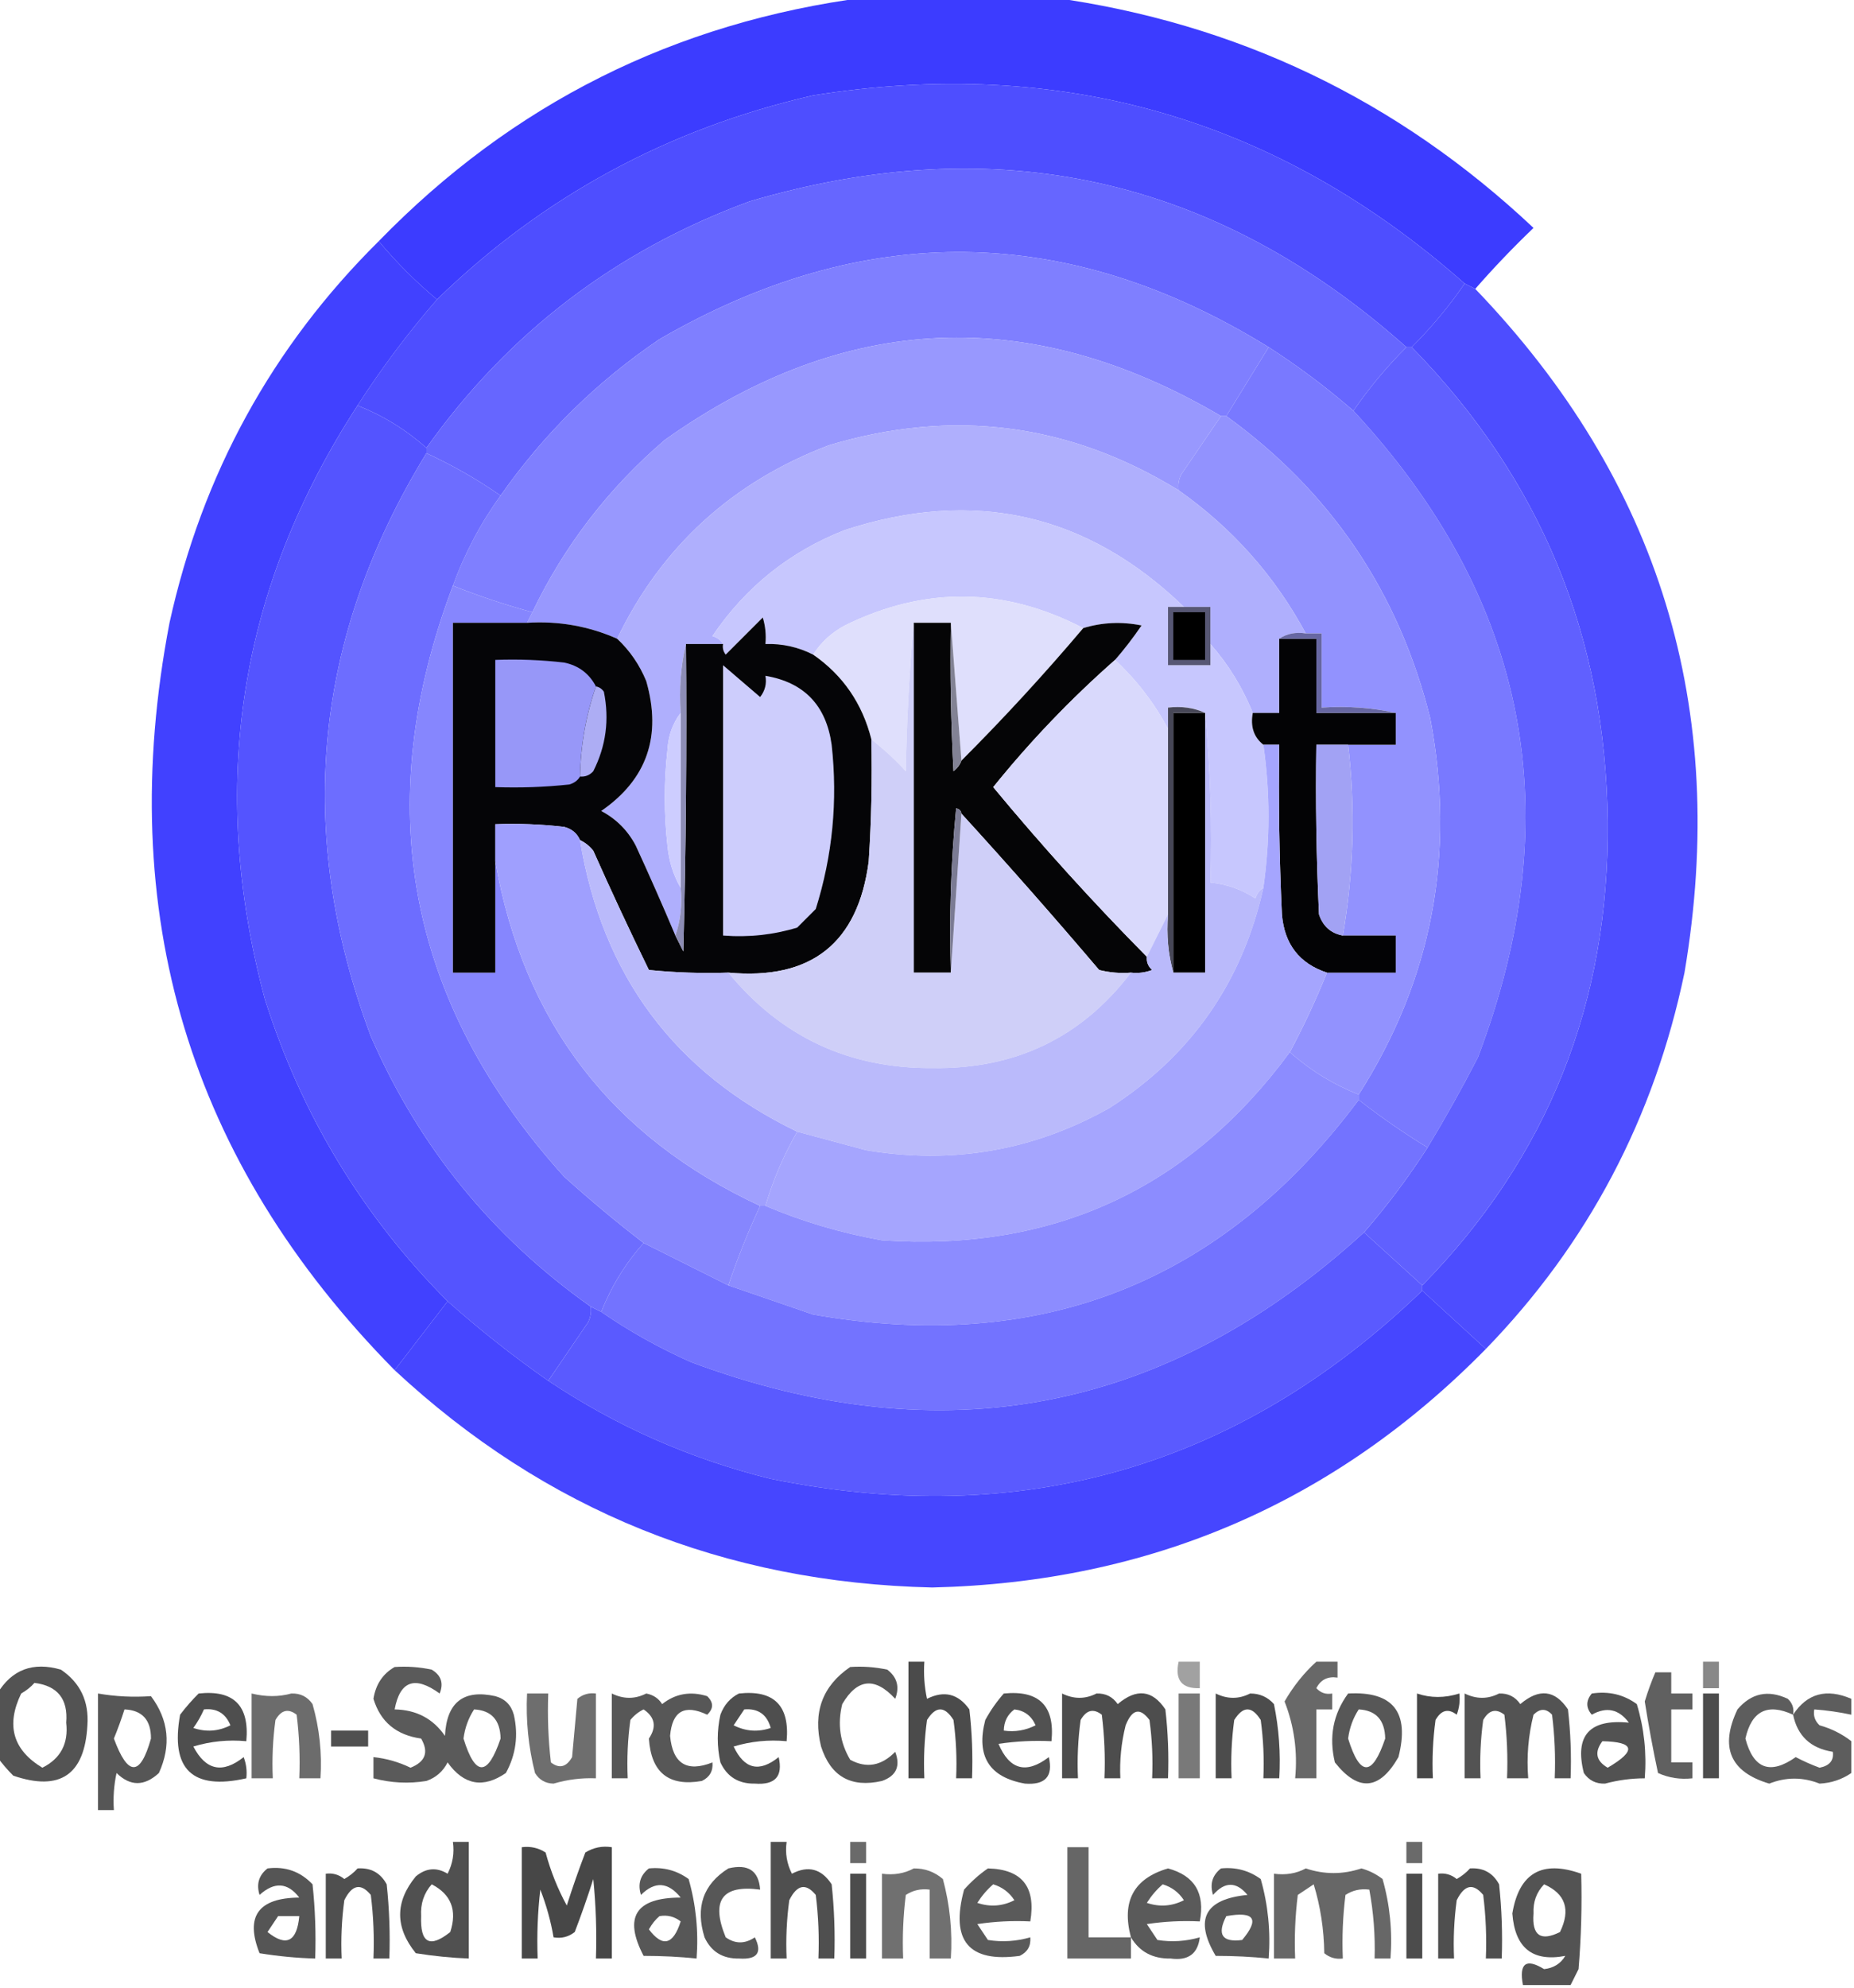 <?xml version="1.0" encoding="UTF-8"?>
<!DOCTYPE svg PUBLIC "-//W3C//DTD SVG 1.1//EN" "http://www.w3.org/Graphics/SVG/1.1/DTD/svg11.dtd">
<svg xmlns="http://www.w3.org/2000/svg" version="1.1" width="350px" height="375px" style="shape-rendering:geometricPrecision; text-rendering:geometricPrecision; image-rendering:optimizeQuality; fill-rule:evenodd; clip-rule:evenodd" xmlns:xlink="http://www.w3.org/1999/xlink">
<g><path style="opacity:0.962" fill="#3535ff" d="M 163.5,-0.5 C 175.167,-0.5 186.833,-0.5 198.5,-0.5C 233.462,4.314 263.795,18.814 289.5,43C 285.63,46.702 281.963,50.536 278.5,54.5C 277.833,54.167 277.167,53.833 276.5,53.5C 241.25,22.368 200.25,10.534 153.5,18C 126.119,24.267 102.452,37.1 82.5,56.5C 78.5,53.167 74.833,49.5 71.5,45.5C 96.768,19.532 127.435,4.199 163.5,-0.5 Z"/></g>
<g><path style="opacity:1" fill="#4e4eff" d="M 276.5,53.5 C 273.566,57.773 270.233,61.773 266.5,65.5C 266.167,65.5 265.833,65.5 265.5,65.5C 229.478,33.41 188.144,24.244 141.5,38C 116.299,47.251 95.965,62.751 80.5,84.5C 76.641,81.07 72.307,78.403 67.5,76.5C 72.013,69.475 77.013,62.809 82.5,56.5C 102.452,37.1 126.119,24.267 153.5,18C 200.25,10.534 241.25,22.368 276.5,53.5 Z"/></g>
<g><path style="opacity:1" fill="#6666ff" d="M 265.5,65.5 C 261.767,69.227 258.434,73.227 255.5,77.5C 250.45,73.115 245.116,69.115 239.5,65.5C 201.559,42.077 163.225,41.577 124.5,64C 112.667,72 102.667,81.833 94.5,93.5C 90.091,90.433 85.424,87.767 80.5,85.5C 80.5,85.167 80.5,84.833 80.5,84.5C 95.965,62.751 116.299,47.251 141.5,38C 188.144,24.244 229.478,33.41 265.5,65.5 Z"/></g>
<g><path style="opacity:0.962" fill="#3b3bff" d="M 71.5,45.5 C 74.833,49.5 78.5,53.167 82.5,56.5C 77.013,62.809 72.013,69.475 67.5,76.5C 45.07,110.989 39.236,148.323 50,188.5C 56.923,210.358 68.423,229.358 84.5,245.5C 81.167,249.833 77.833,254.167 74.5,258.5C 35.684,219.197 21.517,172.197 32,117.5C 38.182,89.453 51.349,65.453 71.5,45.5 Z"/></g>
<g><path style="opacity:1" fill="#7f7fff" d="M 239.5,65.5 C 236.806,69.851 234.14,74.184 231.5,78.5C 231.167,78.5 230.833,78.5 230.5,78.5C 194.516,57.36 159.516,58.86 125.5,83C 114.868,92.112 106.535,102.945 100.5,115.5C 95.411,114.123 90.411,112.457 85.5,110.5C 87.723,104.385 90.723,98.719 94.5,93.5C 102.667,81.833 112.667,72 124.5,64C 163.225,41.577 201.559,42.077 239.5,65.5 Z"/></g>
<g><path style="opacity:0.964" fill="#4747ff" d="M 276.5,53.5 C 277.167,53.833 277.833,54.167 278.5,54.5C 313.274,90.67 326.441,133.67 318,183.5C 312.272,210.966 299.772,234.633 280.5,254.5C 276.5,250.833 272.5,247.167 268.5,243.5C 268.5,243.167 268.5,242.833 268.5,242.5C 292.17,218.36 303.836,189.194 303.5,155C 303.119,120.09 290.786,90.257 266.5,65.5C 270.233,61.773 273.566,57.773 276.5,53.5 Z"/></g>
<g><path style="opacity:1" fill="#9898fe" d="M 230.5,78.5 C 228.01,82.138 225.51,85.805 223,89.5C 222.517,90.448 222.351,91.448 222.5,92.5C 201.855,79.834 179.855,77.001 156.5,84C 138.244,90.931 124.911,103.098 116.5,120.5C 111.107,118.121 105.44,117.121 99.5,117.5C 99.833,116.833 100.167,116.167 100.5,115.5C 106.535,102.945 114.868,92.112 125.5,83C 159.516,58.86 194.516,57.36 230.5,78.5 Z"/></g>
<g><path style="opacity:1" fill="#7979ff" d="M 239.5,65.5 C 245.116,69.115 250.45,73.115 255.5,77.5C 288.546,113.109 296.379,153.775 279,199.5C 276.006,205.311 272.839,210.978 269.5,216.5C 264.992,213.747 260.659,210.747 256.5,207.5C 256.5,207.167 256.5,206.833 256.5,206.5C 270.35,184.781 274.85,161.114 270,135.5C 264.063,111.749 251.23,92.749 231.5,78.5C 234.14,74.184 236.806,69.851 239.5,65.5 Z"/></g>
<g><path style="opacity:1" fill="#6060ff" d="M 265.5,65.5 C 265.833,65.5 266.167,65.5 266.5,65.5C 290.786,90.257 303.119,120.09 303.5,155C 303.836,189.194 292.17,218.36 268.5,242.5C 264.833,239.167 261.167,235.833 257.5,232.5C 261.885,227.45 265.885,222.116 269.5,216.5C 272.839,210.978 276.006,205.311 279,199.5C 296.379,153.775 288.546,113.109 255.5,77.5C 258.434,73.227 261.767,69.227 265.5,65.5 Z"/></g>
<g><path style="opacity:1" fill="#5454ff" d="M 67.5,76.5 C 72.307,78.403 76.641,81.07 80.5,84.5C 80.5,84.833 80.5,85.167 80.5,85.5C 59.128,120.353 55.628,157.02 70,195.5C 79.096,216.361 92.93,233.361 111.5,246.5C 111.649,247.552 111.483,248.552 111,249.5C 108.49,253.195 105.99,256.862 103.5,260.5C 96.879,255.881 90.546,250.881 84.5,245.5C 68.423,229.358 56.923,210.358 50,188.5C 39.236,148.323 45.07,110.989 67.5,76.5 Z"/></g>
<g><path style="opacity:1" fill="#9292fe" d="M 230.5,78.5 C 230.833,78.5 231.167,78.5 231.5,78.5C 251.23,92.749 264.063,111.749 270,135.5C 274.85,161.114 270.35,184.781 256.5,206.5C 251.693,204.597 247.36,201.93 243.5,198.5C 246.09,193.651 248.424,188.651 250.5,183.5C 254.833,183.5 259.167,183.5 263.5,183.5C 263.5,181.167 263.5,178.833 263.5,176.5C 260.167,176.5 256.833,176.5 253.5,176.5C 255.564,164.546 255.898,152.546 254.5,140.5C 257.5,140.5 260.5,140.5 263.5,140.5C 263.5,138.5 263.5,136.5 263.5,134.5C 259.03,133.514 254.363,133.181 249.5,133.5C 249.5,128.833 249.5,124.167 249.5,119.5C 248.5,119.5 247.5,119.5 246.5,119.5C 240.642,108.639 232.642,99.639 222.5,92.5C 222.351,91.448 222.517,90.448 223,89.5C 225.51,85.805 228.01,82.138 230.5,78.5 Z"/></g>
<g><path style="opacity:1" fill="#afaffd" d="M 222.5,92.5 C 232.642,99.639 240.642,108.639 246.5,119.5C 244.585,119.216 242.919,119.549 241.5,120.5C 241.5,125.167 241.5,129.833 241.5,134.5C 239.833,134.5 238.167,134.5 236.5,134.5C 234.571,129.712 231.904,125.379 228.5,121.5C 228.5,119.167 228.5,116.833 228.5,114.5C 226.833,114.5 225.167,114.5 223.5,114.5C 205.238,96.877 183.905,92.044 159.5,100C 149.098,104.068 140.764,110.734 134.5,120C 135.416,120.278 136.082,120.778 136.5,121.5C 134.167,121.5 131.833,121.5 129.5,121.5C 128.515,125.634 128.182,129.968 128.5,134.5C 126.989,136.476 126.156,138.809 126,141.5C 125.333,147.5 125.333,153.5 126,159.5C 126.279,162.457 127.113,165.123 128.5,167.5C 128.81,170.713 128.477,173.713 127.5,176.5C 125.103,170.816 122.603,165.149 120,159.5C 118.5,156.667 116.333,154.5 113.5,153C 122.138,147.051 124.971,138.884 122,128.5C 120.727,125.403 118.893,122.736 116.5,120.5C 124.911,103.098 138.244,90.931 156.5,84C 179.855,77.001 201.855,79.834 222.5,92.5 Z"/></g>
<g><path style="opacity:1" fill="#6d6dff" d="M 80.5,85.5 C 85.424,87.767 90.091,90.433 94.5,93.5C 90.723,98.719 87.723,104.385 85.5,110.5C 69.82,151.915 76.82,189.082 106.5,222C 111.398,226.408 116.398,230.574 121.5,234.5C 118.07,238.36 115.403,242.693 113.5,247.5C 112.833,247.167 112.167,246.833 111.5,246.5C 92.93,233.361 79.096,216.361 70,195.5C 55.628,157.02 59.128,120.353 80.5,85.5 Z"/></g>
<g><path style="opacity:1" fill="#c7c7fe" d="M 223.5,114.5 C 222.5,114.5 221.5,114.5 220.5,114.5C 220.5,118.167 220.5,121.833 220.5,125.5C 223.167,125.5 225.833,125.5 228.5,125.5C 228.5,124.167 228.5,122.833 228.5,121.5C 231.904,125.379 234.571,129.712 236.5,134.5C 236.025,137.082 236.692,139.082 238.5,140.5C 239.792,149.503 239.792,158.503 238.5,167.5C 237.778,167.918 237.278,168.584 237,169.5C 234.413,167.804 231.579,166.804 228.5,166.5C 228.828,155.654 228.494,144.987 227.5,134.5C 225.393,133.532 223.059,133.198 220.5,133.5C 220.5,134.833 220.5,136.167 220.5,137.5C 217.893,132.626 214.56,128.292 210.5,124.5C 212.279,122.454 213.946,120.287 215.5,118C 211.745,117.245 208.078,117.411 204.5,118.5C 189.562,110.748 174.562,110.581 159.5,118C 157.004,119.331 155.004,121.164 153.5,123.5C 150.697,122.072 147.697,121.405 144.5,121.5C 144.66,119.801 144.494,118.134 144,116.5C 141.667,118.833 139.333,121.167 137,123.5C 136.536,122.906 136.369,122.239 136.5,121.5C 136.082,120.778 135.416,120.278 134.5,120C 140.764,110.734 149.098,104.068 159.5,100C 183.905,92.044 205.238,96.877 223.5,114.5 Z"/></g>
<g><path style="opacity:1" fill="#8686fe" d="M 85.5,110.5 C 90.411,112.457 95.411,114.123 100.5,115.5C 100.167,116.167 99.833,116.833 99.5,117.5C 94.833,117.5 90.167,117.5 85.5,117.5C 85.5,139.5 85.5,161.5 85.5,183.5C 88.167,183.5 90.833,183.5 93.5,183.5C 93.5,176.5 93.5,169.5 93.5,162.5C 98.846,192.849 115.512,214.516 143.5,227.5C 141.217,232.398 139.217,237.398 137.5,242.5C 132.14,239.82 126.807,237.153 121.5,234.5C 116.398,230.574 111.398,226.408 106.5,222C 76.82,189.082 69.82,151.915 85.5,110.5 Z"/></g>
<g><path style="opacity:1" fill="#dfdffc" d="M 204.5,118.5 C 197.173,127.159 189.507,135.493 181.5,143.5C 180.833,134.833 180.167,126.167 179.5,117.5C 177.167,117.5 174.833,117.5 172.5,117.5C 171.67,126.658 171.17,135.991 171,145.5C 168.963,143.294 166.797,141.294 164.5,139.5C 162.794,132.733 159.127,127.4 153.5,123.5C 155.004,121.164 157.004,119.331 159.5,118C 174.562,110.581 189.562,110.748 204.5,118.5 Z"/></g>
<g><path style="opacity:1" fill="#050507" d="M 153.5,123.5 C 159.127,127.4 162.794,132.733 164.5,139.5C 164.666,147.174 164.5,154.841 164,162.5C 161.983,177.941 153.15,184.941 137.5,183.5C 132.489,183.666 127.489,183.499 122.5,183C 118.872,175.576 115.372,168.076 112,160.5C 111.292,159.619 110.458,158.953 109.5,158.5C 108.942,157.21 107.942,156.377 106.5,156C 102.179,155.501 97.846,155.334 93.5,155.5C 93.5,157.833 93.5,160.167 93.5,162.5C 93.5,169.5 93.5,176.5 93.5,183.5C 90.833,183.5 88.167,183.5 85.5,183.5C 85.5,161.5 85.5,139.5 85.5,117.5C 90.167,117.5 94.833,117.5 99.5,117.5C 105.44,117.121 111.107,118.121 116.5,120.5C 118.893,122.736 120.727,125.403 122,128.5C 124.971,138.884 122.138,147.051 113.5,153C 116.333,154.5 118.5,156.667 120,159.5C 122.603,165.149 125.103,170.816 127.5,176.5C 127.987,177.473 128.487,178.473 129,179.5C 129.5,160.17 129.667,140.836 129.5,121.5C 131.833,121.5 134.167,121.5 136.5,121.5C 136.369,122.239 136.536,122.906 137,123.5C 139.333,121.167 141.667,118.833 144,116.5C 144.494,118.134 144.66,119.801 144.5,121.5C 147.697,121.405 150.697,122.072 153.5,123.5 Z"/></g>
<g><path style="opacity:1" fill="#050506" d="M 172.5,117.5 C 174.833,117.5 177.167,117.5 179.5,117.5C 179.334,126.839 179.5,136.173 180,145.5C 180.717,144.956 181.217,144.289 181.5,143.5C 189.507,135.493 197.173,127.159 204.5,118.5C 208.078,117.411 211.745,117.245 215.5,118C 213.946,120.287 212.279,122.454 210.5,124.5C 202.154,131.846 194.487,139.846 187.5,148.5C 196.716,159.618 206.383,170.285 216.5,180.5C 216.414,181.496 216.748,182.329 217.5,183C 216.207,183.49 214.873,183.657 213.5,183.5C 211.473,183.662 209.473,183.495 207.5,183C 198.997,172.999 190.33,163.165 181.5,153.5C 181.44,152.957 181.107,152.624 180.5,152.5C 179.501,162.812 179.168,173.145 179.5,183.5C 177.167,183.5 174.833,183.5 172.5,183.5C 172.5,161.5 172.5,139.5 172.5,117.5 Z"/></g>
<g><path style="opacity:1" fill="#575774" d="M 223.5,114.5 C 225.167,114.5 226.833,114.5 228.5,114.5C 228.5,116.833 228.5,119.167 228.5,121.5C 228.5,122.833 228.5,124.167 228.5,125.5C 225.833,125.5 223.167,125.5 220.5,125.5C 220.5,121.833 220.5,118.167 220.5,114.5C 221.5,114.5 222.5,114.5 223.5,114.5 Z"/></g>
<g><path style="opacity:1" fill="#000000" d="M 221.5,115.5 C 223.5,115.5 225.5,115.5 227.5,115.5C 227.5,118.5 227.5,121.5 227.5,124.5C 225.5,124.5 223.5,124.5 221.5,124.5C 221.5,121.5 221.5,118.5 221.5,115.5 Z"/></g>
<g><path style="opacity:1" fill="#030305" d="M 241.5,120.5 C 243.833,120.5 246.167,120.5 248.5,120.5C 248.5,125.167 248.5,129.833 248.5,134.5C 253.5,134.5 258.5,134.5 263.5,134.5C 263.5,136.5 263.5,138.5 263.5,140.5C 260.5,140.5 257.5,140.5 254.5,140.5C 252.5,140.5 250.5,140.5 248.5,140.5C 248.333,151.172 248.5,161.839 249,172.5C 249.748,174.751 251.248,176.084 253.5,176.5C 256.833,176.5 260.167,176.5 263.5,176.5C 263.5,178.833 263.5,181.167 263.5,183.5C 259.167,183.5 254.833,183.5 250.5,183.5C 245.293,181.788 242.46,178.121 242,172.5C 241.5,161.839 241.333,151.172 241.5,140.5C 240.5,140.5 239.5,140.5 238.5,140.5C 236.692,139.082 236.025,137.082 236.5,134.5C 238.167,134.5 239.833,134.5 241.5,134.5C 241.5,129.833 241.5,125.167 241.5,120.5 Z"/></g>
<g><path style="opacity:1" fill="#6767a2" d="M 241.5,120.5 C 242.919,119.549 244.585,119.216 246.5,119.5C 247.5,119.5 248.5,119.5 249.5,119.5C 249.5,124.167 249.5,128.833 249.5,133.5C 254.363,133.181 259.03,133.514 263.5,134.5C 258.5,134.5 253.5,134.5 248.5,134.5C 248.5,129.833 248.5,125.167 248.5,120.5C 246.167,120.5 243.833,120.5 241.5,120.5 Z"/></g>
<g><path style="opacity:1" fill="#9797f8" d="M 112.5,129.5 C 110.605,134.978 109.605,140.644 109.5,146.5C 109.082,147.222 108.416,147.722 107.5,148C 102.845,148.499 98.178,148.666 93.5,148.5C 93.5,140.5 93.5,132.5 93.5,124.5C 97.846,124.334 102.179,124.501 106.5,125C 109.229,125.566 111.229,127.066 112.5,129.5 Z"/></g>
<g><path style="opacity:1" fill="#d9d9fc" d="M 210.5,124.5 C 214.56,128.292 217.893,132.626 220.5,137.5C 220.5,149.167 220.5,160.833 220.5,172.5C 219.199,175.101 217.866,177.768 216.5,180.5C 206.383,170.285 196.716,159.618 187.5,148.5C 194.487,139.846 202.154,131.846 210.5,124.5 Z"/></g>
<g><path style="opacity:1" fill="#828294" d="M 179.5,117.5 C 180.167,126.167 180.833,134.833 181.5,143.5C 181.217,144.289 180.717,144.956 180,145.5C 179.5,136.173 179.334,126.839 179.5,117.5 Z"/></g>
<g><path style="opacity:1" fill="#8d8db5" d="M 129.5,121.5 C 129.667,140.836 129.5,160.17 129,179.5C 128.487,178.473 127.987,177.473 127.5,176.5C 128.477,173.713 128.81,170.713 128.5,167.5C 128.5,156.5 128.5,145.5 128.5,134.5C 128.182,129.968 128.515,125.634 129.5,121.5 Z"/></g>
<g><path style="opacity:1" fill="#adadf4" d="M 112.5,129.5 C 113.117,129.611 113.617,129.944 114,130.5C 115.068,135.768 114.401,140.768 112,145.5C 111.329,146.252 110.496,146.586 109.5,146.5C 109.605,140.644 110.605,134.978 112.5,129.5 Z"/></g>
<g><path style="opacity:1" fill="#000000" d="M 227.5,134.5 C 227.5,150.833 227.5,167.167 227.5,183.5C 225.5,183.5 223.5,183.5 221.5,183.5C 221.5,167.167 221.5,150.833 221.5,134.5C 223.5,134.5 225.5,134.5 227.5,134.5 Z"/></g>
<g><path style="opacity:1" fill="#474757" d="M 227.5,134.5 C 225.5,134.5 223.5,134.5 221.5,134.5C 221.5,150.833 221.5,167.167 221.5,183.5C 220.518,180.038 220.185,176.371 220.5,172.5C 220.5,160.833 220.5,149.167 220.5,137.5C 220.5,136.167 220.5,134.833 220.5,133.5C 223.059,133.198 225.393,133.532 227.5,134.5 Z"/></g>
<g><path style="opacity:1" fill="#a2a2f4" d="M 254.5,140.5 C 255.898,152.546 255.564,164.546 253.5,176.5C 251.248,176.084 249.748,174.751 249,172.5C 248.5,161.839 248.333,151.172 248.5,140.5C 250.5,140.5 252.5,140.5 254.5,140.5 Z"/></g>
<g><path style="opacity:1" fill="#cdcdff" d="M 128.5,134.5 C 128.5,145.5 128.5,156.5 128.5,167.5C 127.113,165.123 126.279,162.457 126,159.5C 125.333,153.5 125.333,147.5 126,141.5C 126.156,138.809 126.989,136.476 128.5,134.5 Z"/></g>
<g><path style="opacity:1" fill="#cdcdfc" d="M 136.5,125.5 C 138.814,127.477 141.147,129.477 143.5,131.5C 144.429,130.311 144.762,128.978 144.5,127.5C 151.8,128.735 155.967,133.068 157,140.5C 158.173,151.086 157.173,161.419 154,171.5C 152.833,172.667 151.667,173.833 150.5,175C 145.964,176.379 141.297,176.879 136.5,176.5C 136.5,159.5 136.5,142.5 136.5,125.5 Z"/></g>
<g><path style="opacity:1" fill="#cfcff8" d="M 172.5,117.5 C 172.5,139.5 172.5,161.5 172.5,183.5C 174.833,183.5 177.167,183.5 179.5,183.5C 180.167,173.5 180.833,163.5 181.5,153.5C 190.33,163.165 198.997,172.999 207.5,183C 209.473,183.495 211.473,183.662 213.5,183.5C 204.161,195.751 191.661,201.751 176,201.5C 160.283,201.605 147.45,195.605 137.5,183.5C 153.15,184.941 161.983,177.941 164,162.5C 164.5,154.841 164.666,147.174 164.5,139.5C 166.797,141.294 168.963,143.294 171,145.5C 171.17,135.991 171.67,126.658 172.5,117.5 Z"/></g>
<g><path style="opacity:1" fill="#9f9ffe" d="M 109.5,158.5 C 113.69,184.007 127.356,202.341 150.5,213.5C 147.946,217.941 145.946,222.608 144.5,227.5C 144.167,227.5 143.833,227.5 143.5,227.5C 115.512,214.516 98.846,192.849 93.5,162.5C 93.5,160.167 93.5,157.833 93.5,155.5C 97.846,155.334 102.179,155.501 106.5,156C 107.942,156.377 108.942,157.21 109.5,158.5 Z"/></g>
<g><path style="opacity:1" fill="#7b7b94" d="M 181.5,153.5 C 180.833,163.5 180.167,173.5 179.5,183.5C 179.168,173.145 179.501,162.812 180.5,152.5C 181.107,152.624 181.44,152.957 181.5,153.5 Z"/></g>
<g><path style="opacity:1" fill="#babafb" d="M 227.5,134.5 C 228.494,144.987 228.828,155.654 228.5,166.5C 231.579,166.804 234.413,167.804 237,169.5C 237.278,168.584 237.778,167.918 238.5,167.5C 234.529,185.306 224.863,199.139 209.5,209C 195.168,217.074 179.835,219.741 163.5,217C 159.159,215.828 154.826,214.661 150.5,213.5C 127.356,202.341 113.69,184.007 109.5,158.5C 110.458,158.953 111.292,159.619 112,160.5C 115.372,168.076 118.872,175.576 122.5,183C 127.489,183.499 132.489,183.666 137.5,183.5C 147.45,195.605 160.283,201.605 176,201.5C 191.661,201.751 204.161,195.751 213.5,183.5C 214.873,183.657 216.207,183.49 217.5,183C 216.748,182.329 216.414,181.496 216.5,180.5C 217.866,177.768 219.199,175.101 220.5,172.5C 220.185,176.371 220.518,180.038 221.5,183.5C 223.5,183.5 225.5,183.5 227.5,183.5C 227.5,167.167 227.5,150.833 227.5,134.5 Z"/></g>
<g><path style="opacity:1" fill="#a5a5fe" d="M 238.5,140.5 C 239.5,140.5 240.5,140.5 241.5,140.5C 241.333,151.172 241.5,161.839 242,172.5C 242.46,178.121 245.293,181.788 250.5,183.5C 248.424,188.651 246.09,193.651 243.5,198.5C 224.466,224.346 198.799,236.179 166.5,234C 158.805,232.629 151.472,230.462 144.5,227.5C 145.946,222.608 147.946,217.941 150.5,213.5C 154.826,214.661 159.159,215.828 163.5,217C 179.835,219.741 195.168,217.074 209.5,209C 224.863,199.139 234.529,185.306 238.5,167.5C 239.792,158.503 239.792,149.503 238.5,140.5 Z"/></g>
<g><path style="opacity:1" fill="#8c8cff" d="M 243.5,198.5 C 247.36,201.93 251.693,204.597 256.5,206.5C 256.5,206.833 256.5,207.167 256.5,207.5C 230.697,242.048 196.364,255.548 153.5,248C 148.143,246.163 142.809,244.329 137.5,242.5C 139.217,237.398 141.217,232.398 143.5,227.5C 143.833,227.5 144.167,227.5 144.5,227.5C 151.472,230.462 158.805,232.629 166.5,234C 198.799,236.179 224.466,224.346 243.5,198.5 Z"/></g>
<g><path style="opacity:1" fill="#7373ff" d="M 256.5,207.5 C 260.659,210.747 264.992,213.747 269.5,216.5C 265.885,222.116 261.885,227.45 257.5,232.5C 220.266,266.486 177.933,274.653 130.5,257C 124.448,254.313 118.781,251.146 113.5,247.5C 115.403,242.693 118.07,238.36 121.5,234.5C 126.807,237.153 132.14,239.82 137.5,242.5C 142.809,244.329 148.143,246.163 153.5,248C 196.364,255.548 230.697,242.048 256.5,207.5 Z"/></g>
<g><path style="opacity:1" fill="#5a5aff" d="M 257.5,232.5 C 261.167,235.833 264.833,239.167 268.5,242.5C 268.5,242.833 268.5,243.167 268.5,243.5C 233.891,276.802 192.891,288.636 145.5,279C 130.381,275.271 116.381,269.105 103.5,260.5C 105.99,256.862 108.49,253.195 111,249.5C 111.483,248.552 111.649,247.552 111.5,246.5C 112.167,246.833 112.833,247.167 113.5,247.5C 118.781,251.146 124.448,254.313 130.5,257C 177.933,274.653 220.266,266.486 257.5,232.5 Z"/></g>
<g><path style="opacity:0.965" fill="#4141ff" d="M 268.5,243.5 C 272.5,247.167 276.5,250.833 280.5,254.5C 251.958,283.533 217.124,298.533 176,299.5C 136.747,298.597 102.913,284.931 74.5,258.5C 77.833,254.167 81.167,249.833 84.5,245.5C 90.546,250.881 96.879,255.881 103.5,260.5C 116.381,269.105 130.381,275.271 145.5,279C 192.891,288.636 233.891,276.802 268.5,243.5 Z"/></g>
<g><path style="opacity:0.706" fill="#000000" d="M 171.5,313.5 C 172.5,313.5 173.5,313.5 174.5,313.5C 174.337,315.857 174.503,318.19 175,320.5C 178.249,318.883 180.916,319.549 183,322.5C 183.499,326.821 183.666,331.154 183.5,335.5C 182.5,335.5 181.5,335.5 180.5,335.5C 180.665,331.818 180.499,328.152 180,324.5C 178.333,321.833 176.667,321.833 175,324.5C 174.501,328.152 174.335,331.818 174.5,335.5C 173.5,335.5 172.5,335.5 171.5,335.5C 171.5,328.167 171.5,320.833 171.5,313.5 Z"/></g>
<g><path style="opacity:0.368" fill="#000000" d="M 222.5,313.5 C 223.833,313.5 225.167,313.5 226.5,313.5C 226.5,315.167 226.5,316.833 226.5,318.5C 223.09,318.616 221.756,316.95 222.5,313.5 Z"/></g>
<g><path style="opacity:0.593" fill="#000000" d="M 248.5,313.5 C 249.833,313.5 251.167,313.5 252.5,313.5C 252.5,314.5 252.5,315.5 252.5,316.5C 250.654,316.222 249.32,316.889 248.5,318.5C 249.325,319.386 250.325,319.719 251.5,319.5C 251.5,320.5 251.5,321.5 251.5,322.5C 250.5,322.5 249.5,322.5 248.5,322.5C 248.5,326.833 248.5,331.167 248.5,335.5C 247.167,335.5 245.833,335.5 244.5,335.5C 244.982,330.467 244.315,325.634 242.5,321C 244.172,318.109 246.172,315.609 248.5,313.5 Z"/></g>
<g><path style="opacity:0.466" fill="#000000" d="M 321.5,313.5 C 322.5,313.5 323.5,313.5 324.5,313.5C 324.5,315.167 324.5,316.833 324.5,318.5C 323.5,318.5 322.5,318.5 321.5,318.5C 321.5,316.833 321.5,315.167 321.5,313.5 Z"/></g>
<g><path style="opacity:0.673" fill="#000000" d="M -0.5,331.5 C -0.5,327.5 -0.5,323.5 -0.5,319.5C 2.239,314.974 6.239,313.474 11.5,315C 15.15,317.469 16.816,320.969 16.5,325.5C 15.989,334.849 11.322,338.016 2.5,335C 1.364,333.855 0.364,332.688 -0.5,331.5 Z M 6.5,317.5 C 10.87,318.041 12.87,320.541 12.5,325C 12.951,328.934 11.451,331.768 8,333.5C 2.433,330.151 1.1,325.484 4,319.5C 4.995,318.934 5.828,318.267 6.5,317.5 Z"/></g>
<g><path style="opacity:0.648" fill="#000000" d="M 74.5,314.5 C 76.857,314.337 79.19,314.503 81.5,315C 83.283,316.067 83.783,317.567 83,319.5C 78.337,316.106 75.504,317.106 74.5,322.5C 78.597,322.575 81.763,324.242 84,327.5C 84.311,321.176 87.477,318.676 93.5,320C 95.333,320.5 96.5,321.667 97,323.5C 97.89,327.382 97.39,331.048 95.5,334.5C 91.217,337.444 87.55,336.777 84.5,332.5C 83.636,334.197 82.303,335.363 80.5,336C 77.132,336.543 73.799,336.376 70.5,335.5C 70.5,334.167 70.5,332.833 70.5,331.5C 72.937,331.756 75.271,332.423 77.5,333.5C 80.313,332.383 80.98,330.55 79.5,328C 74.816,327.348 71.816,324.848 70.5,320.5C 70.937,317.775 72.27,315.775 74.5,314.5 Z M 89.5,322.5 C 92.77,322.679 94.437,324.512 94.5,328C 92.062,335.21 89.728,335.21 87.5,328C 87.758,325.991 88.424,324.157 89.5,322.5 Z"/></g>
<g><path style="opacity:0.657" fill="#000000" d="M 160.5,314.5 C 162.857,314.337 165.19,314.503 167.5,315C 169.363,316.418 169.863,318.251 169,320.5C 165.171,316.337 161.837,316.671 159,321.5C 158.071,325.244 158.571,328.744 160.5,332C 163.563,333.665 166.396,333.165 169,330.5C 170.033,333.217 169.2,335.051 166.5,336C 160.653,337.328 156.82,335.161 155,329.5C 153.413,323.082 155.246,318.082 160.5,314.5 Z"/></g>
<g><path style="opacity:0.625" fill="#000000" d="M 312.5,315.5 C 313.5,315.5 314.5,315.5 315.5,315.5C 315.5,316.833 315.5,318.167 315.5,319.5C 316.833,319.5 318.167,319.5 319.5,319.5C 319.5,320.5 319.5,321.5 319.5,322.5C 318.167,322.5 316.833,322.5 315.5,322.5C 315.5,325.833 315.5,329.167 315.5,332.5C 316.833,332.5 318.167,332.5 319.5,332.5C 319.5,333.5 319.5,334.5 319.5,335.5C 317.208,335.756 315.041,335.423 313,334.5C 312.044,330.019 311.211,325.519 310.5,321C 311.077,319.1 311.744,317.267 312.5,315.5 Z"/></g>
<g><path style="opacity:0.662" fill="#000000" d="M 18.5,319.5 C 21.758,320.068 25.091,320.234 28.5,320C 31.849,324.478 32.349,329.312 30,334.5C 27.253,337.034 24.587,337.034 22,334.5C 21.503,336.81 21.337,339.143 21.5,341.5C 20.5,341.5 19.5,341.5 18.5,341.5C 18.5,334.167 18.5,326.833 18.5,319.5 Z M 23.5,322.5 C 26.85,322.651 28.516,324.485 28.5,328C 26.482,335.186 24.148,335.186 21.5,328C 22.244,326.185 22.911,324.352 23.5,322.5 Z"/></g>
<g><path style="opacity:0.693" fill="#000000" d="M 37.5,319.5 C 44.116,318.782 47.116,321.782 46.5,328.5C 43.102,328.18 39.768,328.513 36.5,329.5C 38.845,334.003 42.012,334.67 46,331.5C 46.49,332.793 46.657,334.127 46.5,335.5C 36.303,337.803 32.136,333.803 34,323.5C 35.102,322.051 36.269,320.718 37.5,319.5 Z M 38.5,322.5 C 40.912,322.244 42.579,323.244 43.5,325.5C 41.235,326.647 38.902,326.814 36.5,326C 37.305,324.887 37.972,323.721 38.5,322.5 Z"/></g>
<g><path style="opacity:0.578" fill="#000000" d="M 47.5,319.5 C 50.137,320.151 52.637,320.151 55,319.5C 56.711,319.439 58.044,320.106 59,321.5C 60.309,326.066 60.809,330.733 60.5,335.5C 59.167,335.5 57.833,335.5 56.5,335.5C 56.666,331.486 56.499,327.486 56,323.5C 54.413,322.273 53.079,322.606 52,324.5C 51.501,328.152 51.335,331.818 51.5,335.5C 50.167,335.5 48.833,335.5 47.5,335.5C 47.5,330.167 47.5,324.833 47.5,319.5 Z"/></g>
<g><path style="opacity:0.568" fill="#000000" d="M 99.5,319.5 C 100.833,319.5 102.167,319.5 103.5,319.5C 103.334,323.846 103.501,328.179 104,332.5C 105.587,333.727 106.921,333.394 108,331.5C 108.333,327.833 108.667,324.167 109,320.5C 110.011,319.663 111.178,319.33 112.5,319.5C 112.5,324.833 112.5,330.167 112.5,335.5C 109.781,335.397 107.115,335.731 104.5,336.5C 102.971,336.471 101.804,335.804 101,334.5C 99.75,329.58 99.25,324.58 99.5,319.5 Z"/></g>
<g><path style="opacity:0.66" fill="#000000" d="M 115.5,319.5 C 117.71,320.583 119.877,320.583 122,319.5C 123.326,319.755 124.326,320.422 125,321.5C 127.497,319.522 130.331,319.022 133.5,320C 134.731,321.183 134.731,322.349 133.5,323.5C 129.227,321.482 126.893,322.815 126.5,327.5C 126.991,332.743 129.658,334.409 134.5,332.5C 134.64,334.124 133.973,335.29 132.5,336C 126.256,337.097 122.922,334.43 122.5,328C 123.99,325.8 123.657,323.966 121.5,322.5C 120.522,322.977 119.689,323.643 119,324.5C 118.501,328.152 118.335,331.818 118.5,335.5C 117.5,335.5 116.5,335.5 115.5,335.5C 115.5,330.167 115.5,324.833 115.5,319.5 Z"/></g>
<g><path style="opacity:0.693" fill="#000000" d="M 139.5,319.5 C 146.116,318.782 149.116,321.782 148.5,328.5C 145.102,328.18 141.768,328.513 138.5,329.5C 140.502,333.78 143.336,334.446 147,331.5C 147.838,335.126 146.338,336.793 142.5,336.5C 139.426,336.55 137.259,335.217 136,332.5C 135.333,329.5 135.333,326.5 136,323.5C 136.69,321.65 137.856,320.316 139.5,319.5 Z M 140.5,322.5 C 143.114,322.277 144.781,323.444 145.5,326C 143.098,326.814 140.765,326.647 138.5,325.5C 139.193,324.482 139.859,323.482 140.5,322.5 Z"/></g>
<g><path style="opacity:0.683" fill="#000000" d="M 189.5,319.5 C 196.167,318.833 199.167,321.833 198.5,328.5C 195.15,328.335 191.817,328.502 188.5,329C 190.582,333.916 193.749,334.749 198,331.5C 198.838,335.126 197.338,336.793 193.5,336.5C 186.727,335.303 184.227,331.303 186,324.5C 186.997,322.677 188.164,321.01 189.5,319.5 Z M 191.5,322.5 C 193.384,322.712 194.717,323.712 195.5,325.5C 193.604,326.466 191.604,326.799 189.5,326.5C 189.527,324.801 190.194,323.467 191.5,322.5 Z"/></g>
<g><path style="opacity:0.699" fill="#000000" d="M 200.5,319.5 C 202.71,320.583 204.877,320.583 207,319.5C 208.711,319.439 210.044,320.106 211,321.5C 214.556,318.486 217.556,318.82 220,322.5C 220.499,326.821 220.666,331.154 220.5,335.5C 219.5,335.5 218.5,335.5 217.5,335.5C 217.665,331.818 217.499,328.152 217,324.5C 215.222,322.101 213.722,322.434 212.5,325.5C 211.673,328.783 211.34,332.116 211.5,335.5C 210.5,335.5 209.5,335.5 208.5,335.5C 208.666,331.486 208.499,327.486 208,323.5C 206.413,322.273 205.079,322.606 204,324.5C 203.501,328.152 203.335,331.818 203.5,335.5C 202.5,335.5 201.5,335.5 200.5,335.5C 200.5,330.167 200.5,324.833 200.5,319.5 Z"/></g>
<g><path style="opacity:0.526" fill="#000000" d="M 222.5,319.5 C 223.833,319.5 225.167,319.5 226.5,319.5C 226.5,324.833 226.5,330.167 226.5,335.5C 225.167,335.5 223.833,335.5 222.5,335.5C 222.5,330.167 222.5,324.833 222.5,319.5 Z"/></g>
<g><path style="opacity:0.701" fill="#000000" d="M 229.5,319.5 C 231.71,320.583 233.877,320.583 236,319.5C 237.812,319.493 239.312,320.16 240.5,321.5C 241.443,326.1 241.777,330.767 241.5,335.5C 240.5,335.5 239.5,335.5 238.5,335.5C 238.665,331.818 238.499,328.152 238,324.5C 236.333,321.833 234.667,321.833 233,324.5C 232.501,328.152 232.335,331.818 232.5,335.5C 231.5,335.5 230.5,335.5 229.5,335.5C 229.5,330.167 229.5,324.833 229.5,319.5 Z"/></g>
<g><path style="opacity:0.658" fill="#000000" d="M 254.5,319.5 C 262.993,319.035 266.16,323.035 264,331.5C 260.421,337.753 256.421,338.086 252,332.5C 250.842,327.693 251.676,323.36 254.5,319.5 Z M 256.5,322.5 C 259.77,322.679 261.437,324.512 261.5,328C 259.062,335.21 256.728,335.21 254.5,328C 254.758,325.991 255.425,324.157 256.5,322.5 Z"/></g>
<g><path style="opacity:0.721" fill="#000000" d="M 267.5,319.5 C 270.062,320.371 272.728,320.371 275.5,319.5C 275.657,320.873 275.49,322.207 275,323.5C 273.413,322.273 272.079,322.606 271,324.5C 270.501,328.152 270.335,331.818 270.5,335.5C 269.5,335.5 268.5,335.5 267.5,335.5C 267.5,330.167 267.5,324.833 267.5,319.5 Z"/></g>
<g><path style="opacity:0.673" fill="#000000" d="M 276.5,319.5 C 278.71,320.583 280.877,320.583 283,319.5C 284.711,319.439 286.044,320.106 287,321.5C 290.556,318.486 293.556,318.82 296,322.5C 296.499,326.821 296.666,331.154 296.5,335.5C 295.5,335.5 294.5,335.5 293.5,335.5C 293.666,331.486 293.499,327.486 293,323.5C 291.887,322.289 290.72,322.289 289.5,323.5C 288.509,327.445 288.176,331.445 288.5,335.5C 287.167,335.5 285.833,335.5 284.5,335.5C 284.666,331.486 284.499,327.486 284,323.5C 282.413,322.273 281.079,322.606 280,324.5C 279.501,328.152 279.335,331.818 279.5,335.5C 278.5,335.5 277.5,335.5 276.5,335.5C 276.5,330.167 276.5,324.833 276.5,319.5 Z"/></g>
<g><path style="opacity:0.677" fill="#000000" d="M 300.5,319.5 C 303.685,319.02 306.519,319.686 309,321.5C 310.379,326.036 310.879,330.703 310.5,335.5C 307.962,335.507 305.462,335.841 303,336.5C 301.289,336.561 299.956,335.894 299,334.5C 297.214,327.439 300.048,324.272 307.5,325C 305.607,322.443 303.273,321.943 300.5,323.5C 299.374,322.192 299.374,320.858 300.5,319.5 Z M 302.5,328.5 C 308.638,328.63 308.971,330.297 303.5,333.5C 301.296,332.218 300.962,330.551 302.5,328.5 Z"/></g>
<g><path style="opacity:0.702" fill="#000000" d="M 321.5,319.5 C 322.5,319.5 323.5,319.5 324.5,319.5C 324.5,324.833 324.5,330.167 324.5,335.5C 323.5,335.5 322.5,335.5 321.5,335.5C 321.5,330.167 321.5,324.833 321.5,319.5 Z"/></g>
<g><path style="opacity:0.634" fill="#000000" d="M 338.5,323.5 C 341.138,319.484 344.804,318.484 349.5,320.5C 349.5,321.5 349.5,322.5 349.5,323.5C 347.194,323.007 344.861,322.674 342.5,322.5C 342.281,323.675 342.614,324.675 343.5,325.5C 345.741,326.129 347.741,327.129 349.5,328.5C 349.5,330.5 349.5,332.5 349.5,334.5C 347.714,335.722 345.714,336.389 343.5,336.5C 340.325,335.246 337.159,335.246 334,336.5C 326.615,334.308 324.615,329.641 328,322.5C 330.612,319.424 333.779,318.757 337.5,320.5C 338.386,321.325 338.719,322.325 338.5,323.5 Z M 338.5,323.5 C 339.331,327.517 341.831,329.851 346,330.5C 346.224,332.131 345.39,333.131 343.5,333.5C 341.941,332.926 340.441,332.26 339,331.5C 334.18,334.893 331.013,333.726 329.5,328C 330.676,322.777 333.676,321.277 338.5,323.5 Z"/></g>
<g><path style="opacity:0.685" fill="#000000" d="M 62.5,326.5 C 64.833,326.5 67.167,326.5 69.5,326.5C 69.5,327.5 69.5,328.5 69.5,329.5C 67.167,329.5 64.833,329.5 62.5,329.5C 62.5,328.5 62.5,327.5 62.5,326.5 Z"/></g>
<g><path style="opacity:0.686" fill="#000000" d="M 85.5,347.5 C 86.5,347.5 87.5,347.5 88.5,347.5C 88.5,354.833 88.5,362.167 88.5,369.5C 85.261,369.38 81.927,369.047 78.5,368.5C 74.554,363.63 74.554,358.796 78.5,354C 80.425,352.405 82.425,352.238 84.5,353.5C 85.466,351.604 85.799,349.604 85.5,347.5 Z M 81.5,355.5 C 85.168,357.392 86.335,360.392 85,364.5C 81.133,367.591 79.3,366.591 79.5,361.5C 79.363,359.159 80.03,357.159 81.5,355.5 Z"/></g>
<g><path style="opacity:0.69" fill="#000000" d="M 145.5,347.5 C 146.5,347.5 147.5,347.5 148.5,347.5C 148.201,349.604 148.534,351.604 149.5,353.5C 152.58,351.895 155.08,352.562 157,355.5C 157.499,360.155 157.666,364.821 157.5,369.5C 156.5,369.5 155.5,369.5 154.5,369.5C 154.666,365.486 154.499,361.486 154,357.5C 152.126,355.224 150.459,355.557 149,358.5C 148.501,362.152 148.335,365.818 148.5,369.5C 147.5,369.5 146.5,369.5 145.5,369.5C 145.5,362.167 145.5,354.833 145.5,347.5 Z"/></g>
<g><path style="opacity:0.584" fill="#000000" d="M 160.5,347.5 C 161.5,347.5 162.5,347.5 163.5,347.5C 163.5,348.833 163.5,350.167 163.5,351.5C 162.5,351.5 161.5,351.5 160.5,351.5C 160.5,350.167 160.5,348.833 160.5,347.5 Z"/></g>
<g><path style="opacity:0.584" fill="#000000" d="M 265.5,347.5 C 266.5,347.5 267.5,347.5 268.5,347.5C 268.5,348.833 268.5,350.167 268.5,351.5C 267.5,351.5 266.5,351.5 265.5,351.5C 265.5,350.167 265.5,348.833 265.5,347.5 Z"/></g>
<g><path style="opacity:0.72" fill="#000000" d="M 98.5,348.5 C 100.144,348.286 101.644,348.62 103,349.5C 103.951,353.027 105.284,356.36 107,359.5C 108.068,356.129 109.235,352.796 110.5,349.5C 112.045,348.548 113.712,348.215 115.5,348.5C 115.5,355.5 115.5,362.5 115.5,369.5C 114.5,369.5 113.5,369.5 112.5,369.5C 112.666,364.489 112.499,359.489 112,354.5C 110.932,357.871 109.765,361.204 108.5,364.5C 107.311,365.429 105.978,365.762 104.5,365.5C 103.978,362.432 103.145,359.432 102,356.5C 101.501,360.821 101.334,365.154 101.5,369.5C 100.5,369.5 99.5,369.5 98.5,369.5C 98.5,362.5 98.5,355.5 98.5,348.5 Z"/></g>
<g><path style="opacity:0.599" fill="#000000" d="M 213.5,365.5 C 213.5,366.833 213.5,368.167 213.5,369.5C 209.5,369.5 205.5,369.5 201.5,369.5C 201.5,362.5 201.5,355.5 201.5,348.5C 202.833,348.5 204.167,348.5 205.5,348.5C 205.5,354.167 205.5,359.833 205.5,365.5C 208.167,365.5 210.833,365.5 213.5,365.5 Z"/></g>
<g><path style="opacity:0.667" fill="#000000" d="M 50.5,352.5 C 53.862,352.07 56.695,353.07 59,355.5C 59.499,360.155 59.666,364.821 59.5,369.5C 56.068,369.41 52.568,369.076 49,368.5C 46.239,361.563 48.739,358.063 56.5,358C 54.302,355.138 51.802,354.971 49,357.5C 48.36,355.457 48.86,353.79 50.5,352.5 Z M 52.5,361.5 C 53.833,361.5 55.167,361.5 56.5,361.5C 56.047,366.346 54.047,367.346 50.5,364.5C 51.193,363.482 51.859,362.482 52.5,361.5 Z"/></g>
<g><path style="opacity:0.689" fill="#000000" d="M 67.5,352.5 C 69.993,352.329 71.826,353.329 73,355.5C 73.499,360.155 73.666,364.821 73.5,369.5C 72.5,369.5 71.5,369.5 70.5,369.5C 70.665,365.486 70.499,361.486 70,357.5C 68.126,355.224 66.459,355.557 65,358.5C 64.501,362.152 64.335,365.818 64.5,369.5C 63.5,369.5 62.5,369.5 61.5,369.5C 61.5,364.167 61.5,358.833 61.5,353.5C 62.822,353.33 63.989,353.663 65,354.5C 65.995,353.934 66.828,353.267 67.5,352.5 Z"/></g>
<g><path style="opacity:0.658" fill="#000000" d="M 122.5,352.5 C 125.272,352.22 127.772,352.887 130,354.5C 131.388,359.372 131.888,364.372 131.5,369.5C 128.316,369.167 124.982,369 121.5,369C 117.672,361.675 120.006,358.009 128.5,358C 126.125,355.046 123.625,354.88 121,357.5C 120.36,355.457 120.86,353.79 122.5,352.5 Z M 124.5,361.5 C 125.978,361.238 127.311,361.571 128.5,362.5C 127.086,366.931 125.086,367.431 122.5,364C 123.056,362.989 123.722,362.156 124.5,361.5 Z"/></g>
<g><path style="opacity:0.659" fill="#000000" d="M 137.5,352.5 C 141.241,351.599 143.241,352.932 143.5,356.5C 136.317,355.539 134.15,358.539 137,365.5C 138.796,366.767 140.629,366.767 142.5,365.5C 143.946,368.406 142.946,369.739 139.5,369.5C 136.426,369.55 134.259,368.217 133,365.5C 131.243,359.825 132.743,355.492 137.5,352.5 Z"/></g>
<g><path style="opacity:0.562" fill="#000000" d="M 172.5,352.5 C 174.582,352.472 176.416,353.139 178,354.5C 179.325,359.401 179.825,364.401 179.5,369.5C 178.167,369.5 176.833,369.5 175.5,369.5C 175.5,365.167 175.5,360.833 175.5,356.5C 173.856,356.286 172.356,356.62 171,357.5C 170.501,361.486 170.334,365.486 170.5,369.5C 169.167,369.5 167.833,369.5 166.5,369.5C 166.5,364.167 166.5,358.833 166.5,353.5C 168.735,353.795 170.735,353.461 172.5,352.5 Z"/></g>
<g><path style="opacity:0.648" fill="#000000" d="M 186.5,352.5 C 192.929,352.654 195.596,355.987 194.5,362.5C 191.15,362.335 187.817,362.502 184.5,363C 185.167,364 185.833,365 186.5,366C 189.192,366.43 191.859,366.263 194.5,365.5C 194.64,367.124 193.973,368.29 192.5,369C 182.875,370.314 179.375,366.147 182,356.5C 183.397,354.93 184.897,353.596 186.5,352.5 Z M 187.5,355.5 C 189.2,356.016 190.533,357.016 191.5,358.5C 189.235,359.647 186.902,359.814 184.5,359C 185.365,357.641 186.365,356.474 187.5,355.5 Z"/></g>
<g><path style="opacity:0.648" fill="#000000" d="M 213.5,365.5 C 211.687,358.731 214.021,354.398 220.5,352.5C 225.524,353.864 227.524,357.197 226.5,362.5C 223.15,362.335 219.817,362.502 216.5,363C 217.167,364 217.833,365 218.5,366C 221.192,366.43 223.859,366.263 226.5,365.5C 226.126,368.62 224.293,369.954 221,369.5C 217.634,369.57 215.134,368.237 213.5,365.5 Z M 219.5,355.5 C 221.2,356.016 222.533,357.016 223.5,358.5C 221.235,359.647 218.902,359.814 216.5,359C 217.365,357.641 218.365,356.474 219.5,355.5 Z"/></g>
<g><path style="opacity:0.649" fill="#000000" d="M 230.5,352.5 C 233.272,352.22 235.772,352.887 238,354.5C 239.388,359.372 239.888,364.372 239.5,369.5C 236.316,369.167 232.982,369 229.5,369C 225.427,362.121 227.427,358.288 235.5,357.5C 233.389,354.956 231.222,354.956 229,357.5C 228.36,355.457 228.86,353.79 230.5,352.5 Z M 231.5,361.5 C 236.819,360.543 237.819,362.043 234.5,366C 230.707,366.487 229.707,364.987 231.5,361.5 Z"/></g>
<g><path style="opacity:0.595" fill="#000000" d="M 246.5,352.5 C 250.007,353.669 253.507,353.669 257,352.5C 258.473,352.903 259.806,353.57 261,354.5C 262.388,359.372 262.888,364.372 262.5,369.5C 261.5,369.5 260.5,369.5 259.5,369.5C 259.628,365.119 259.295,360.785 258.5,356.5C 256.856,356.286 255.356,356.62 254,357.5C 253.501,361.486 253.334,365.486 253.5,369.5C 252.178,369.67 251.011,369.337 250,368.5C 249.935,363.982 249.269,359.649 248,355.5C 247,356.167 246,356.833 245,357.5C 244.501,361.486 244.334,365.486 244.5,369.5C 243.167,369.5 241.833,369.5 240.5,369.5C 240.5,364.167 240.5,358.833 240.5,353.5C 242.735,353.795 244.735,353.461 246.5,352.5 Z"/></g>
<g><path style="opacity:0.689" fill="#000000" d="M 277.5,352.5 C 279.993,352.329 281.826,353.329 283,355.5C 283.499,360.155 283.666,364.821 283.5,369.5C 282.5,369.5 281.5,369.5 280.5,369.5C 280.666,365.486 280.499,361.486 280,357.5C 278.126,355.224 276.459,355.557 275,358.5C 274.501,362.152 274.335,365.818 274.5,369.5C 273.5,369.5 272.5,369.5 271.5,369.5C 271.5,364.167 271.5,358.833 271.5,353.5C 272.822,353.33 273.989,353.663 275,354.5C 275.995,353.934 276.828,353.267 277.5,352.5 Z"/></g>
<g><path style="opacity:0.675" fill="#000000" d="M 296.5,374.5 C 293.5,374.5 290.5,374.5 287.5,374.5C 286.74,370.4 288.073,369.4 291.5,371.5C 293.286,371.304 294.619,370.471 295.5,369C 289.323,370.175 285.99,367.508 285.5,361C 286.772,353.36 291.106,350.86 298.5,353.5C 298.666,359.509 298.499,365.509 298,371.5C 297.487,372.527 296.987,373.527 296.5,374.5 Z M 291.5,355.5 C 295.541,357.288 296.541,360.288 294.5,364.5C 290.842,366.324 289.175,365.157 289.5,361C 289.395,358.822 290.061,356.988 291.5,355.5 Z"/></g>
<g><path style="opacity:0.702" fill="#000000" d="M 160.5,353.5 C 161.5,353.5 162.5,353.5 163.5,353.5C 163.5,358.833 163.5,364.167 163.5,369.5C 162.5,369.5 161.5,369.5 160.5,369.5C 160.5,364.167 160.5,358.833 160.5,353.5 Z"/></g>
<g><path style="opacity:0.702" fill="#000000" d="M 265.5,353.5 C 266.5,353.5 267.5,353.5 268.5,353.5C 268.5,358.833 268.5,364.167 268.5,369.5C 267.5,369.5 266.5,369.5 265.5,369.5C 265.5,364.167 265.5,358.833 265.5,353.5 Z"/></g>
</svg>
